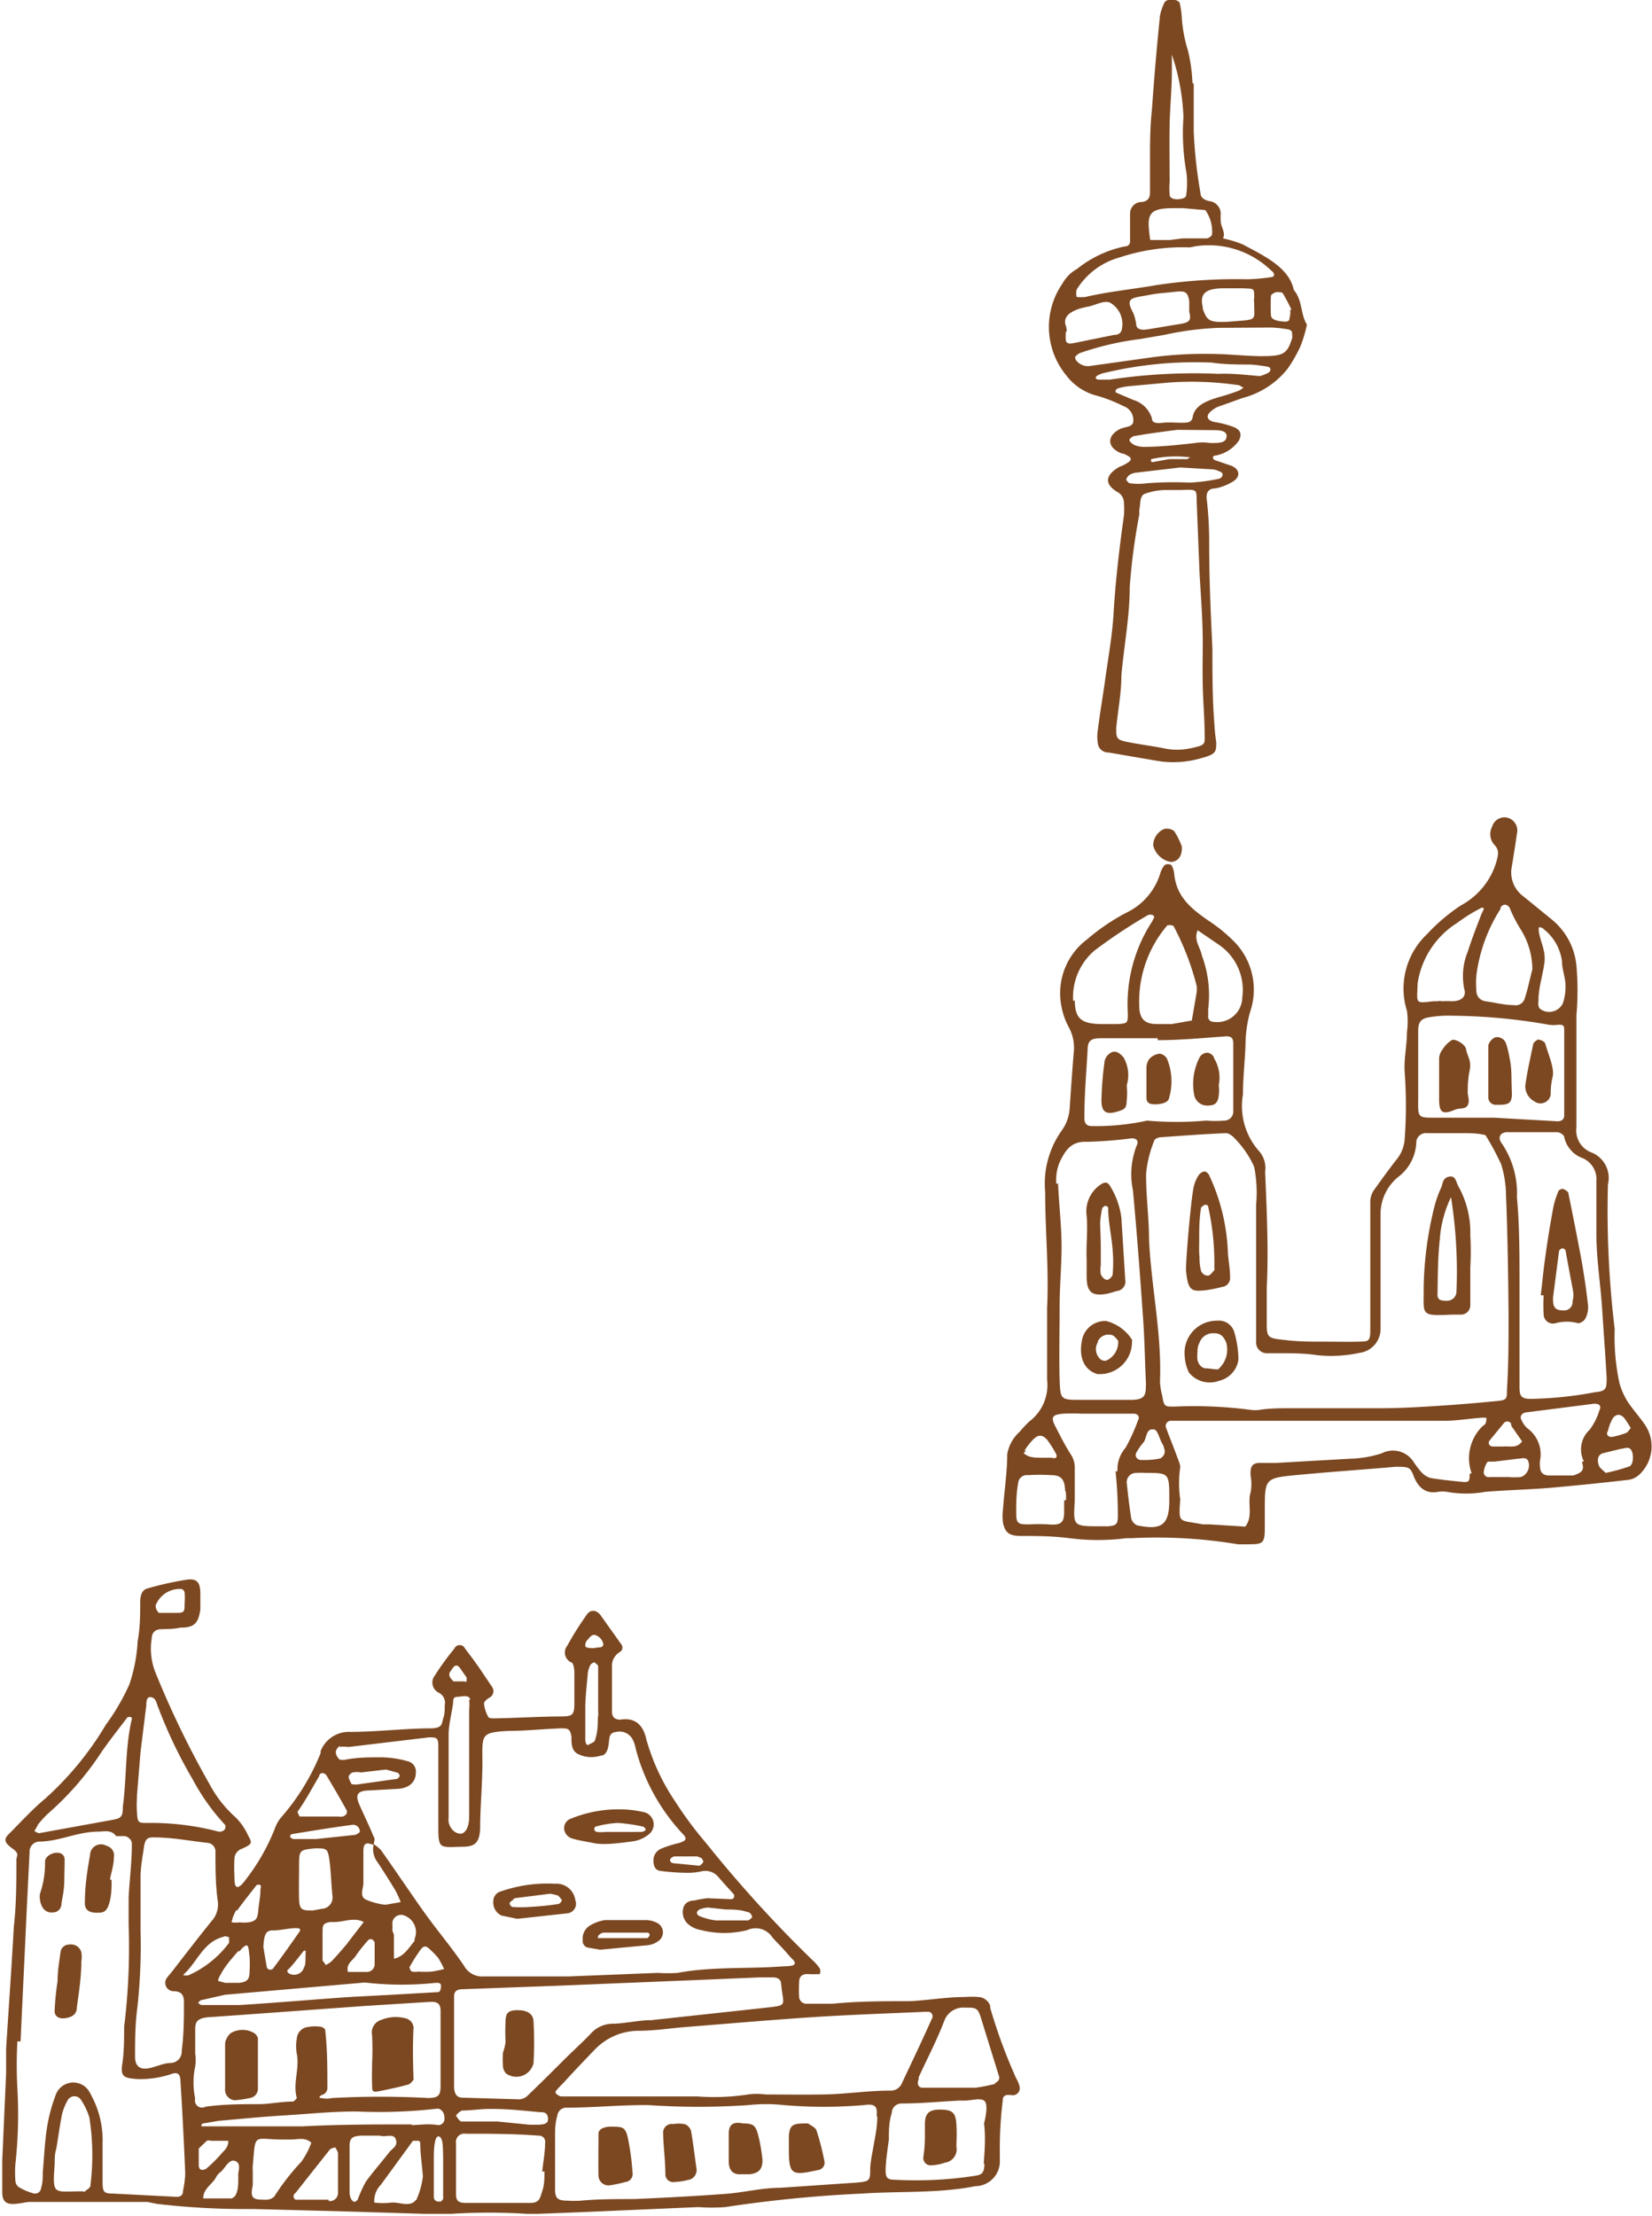 <svg xmlns="http://www.w3.org/2000/svg" viewBox="0 0 51.37 68.88"><defs><style>.cls-1{fill:#7c4821;}</style></defs><g id="圖層_2" data-name="圖層 2"><g id="event"><g id="deco_gm"><path class="cls-1" d="M37.12,2.61c0,.49,0,1,0,1.48A14.52,14.52,0,0,0,37.33,6c0,.12.09.21.27.25a.4.4,0,0,1,.36.38,2.13,2.13,0,0,0,0,.25c0,.17.16.34.07.53a3.47,3.47,0,0,1,.62.19c.7.37,1.44.73,1.58,1.41.28.33.2.74.41,1.08a4.26,4.26,0,0,1-.2.67,4.49,4.49,0,0,1-.4.7,2.63,2.63,0,0,1-1.4.91l-.7.25a.76.76,0,0,0-.28.16c-.15.12-.17.28.12.34a2.83,2.83,0,0,1,.52.13c.28.09.33.24.22.45a1.14,1.14,0,0,1-.72.46c-.11,0-.11.12,0,.15l.5.17c.26.11.29.36,0,.51a1.67,1.67,0,0,1-.5.19c-.24,0-.29.15-.28.3a11.32,11.32,0,0,1,.08,1.43c0,1.09.05,2.17.1,3.25,0,.77,0,1.55.06,2.32a5.9,5.9,0,0,0,.06.59c0,.29,0,.37-.45.49a3.09,3.09,0,0,1-1.32.1l-1.57-.27c-.21,0-.32-.14-.34-.27a1.36,1.36,0,0,1,0-.45c.06-.47.14-.95.21-1.43.1-.74.24-1.48.28-2.22.06-1,.18-2,.32-3a2.58,2.58,0,0,0,0-.39.38.38,0,0,0-.21-.34c-.41-.25-.37-.53.07-.78l.12-.05c.31-.16.31-.23,0-.36-.07,0-.17-.06-.23-.1-.29-.2-.21-.51.14-.67.14-.07.4-.05.4-.24a.46.46,0,0,0-.31-.47,4.88,4.88,0,0,0-.78-.31,1.73,1.73,0,0,1-1-.65,2.37,2.37,0,0,1-.11-2.85,1.14,1.14,0,0,1,.45-.45,3.51,3.51,0,0,1,1.48-.7c.13,0,.18-.09.17-.18,0-.28,0-.56,0-.84a.36.36,0,0,1,.32-.36c.24,0,.3-.15.3-.29,0-.33,0-.66,0-1,0-.53,0-1.05.06-1.58.07-1,.15-1.94.25-2.92a1.58,1.58,0,0,1,.15-.43A.3.3,0,0,1,36.53,0a.22.22,0,0,1,.15.08,2.63,2.63,0,0,1,.07.49,4.39,4.39,0,0,0,.19,1,5.11,5.11,0,0,1,.14,1ZM37.3,17.8h0l-.09-2.26c0-.33,0-.33-.48-.31l-.5,0a1.93,1.93,0,0,0-.66.13c-.14.1-.1.31-.14.47a.83.83,0,0,0,0,.15,19.44,19.44,0,0,0-.3,2.26c0,.93-.18,1.84-.26,2.76,0,.55-.11,1.09-.16,1.63,0,.33,0,.37.44.45s.69.11,1,.17a2,2,0,0,0,.91,0c.39-.09.41-.1.4-.38,0-.53-.05-1.05-.06-1.58s0-.89,0-1.33C37.4,19.25,37.34,18.52,37.3,17.8ZM37,7.69A6.23,6.23,0,0,0,34.82,8a2.28,2.28,0,0,0-1.34,1,.44.44,0,0,0,0,.23,1.2,1.2,0,0,0,.27,0c.73-.17,1.48-.24,2.22-.37a16.75,16.75,0,0,1,2.83-.18,6.51,6.51,0,0,0,.76-.07.08.08,0,0,0,.06-.08.2.2,0,0,0-.09-.12,2.79,2.79,0,0,0-2.33-.76Zm.88,2.5a9.55,9.55,0,0,0-1.68.22l-.76.13a9.1,9.1,0,0,0-1.82.42.36.36,0,0,0-.19.14c0,.14.23.3.43.28l2-.28A12.26,12.26,0,0,1,37.64,11c.51,0,1,.06,1.54.07.72,0,.84-.05,1-.56a.31.31,0,0,0,0-.1c0-.09,0-.16-.17-.18a3.91,3.91,0,0,0-.48-.05Zm-1.53,1.7L35.14,12a2,2,0,0,0-.34.06.17.17,0,0,0-.1.06.08.08,0,0,0,0,.08l.54.23a.87.87,0,0,1,.58.57c0,.16.16.16.35.14s.38,0,.57,0,.32,0,.35-.19c.06-.33.39-.48.79-.6.22-.06.44-.13.65-.21a.61.61,0,0,0,.14-.1c-.06,0-.11-.07-.17-.07A10,10,0,0,0,36.35,11.89Zm.42-4.48h.75c.06,0,.17-.08.17-.13a1.15,1.15,0,0,0-.21-.75l-.69-.06-.28,0c-.63,0-.81.11-.79.55a3.29,3.29,0,0,0,.05.44h.61ZM36.44,1.7c0,.17,0,.34,0,.52,0,.55-.06,1.11-.07,1.67s0,1.18,0,1.77a2.56,2.56,0,0,0,0,.39c0,.11.14.16.3.14s.22-.06.22-.16a2.57,2.57,0,0,0,0-.68,7,7,0,0,1-.09-1.71A6.77,6.77,0,0,0,36.44,1.7Zm-.3,7.41a3.5,3.5,0,0,0-.37.05c-.55.11-.81.06-.53.57a1.43,1.43,0,0,1,.09.34c0,.15.13.2.34.17l.9-.15c.43-.06.48-.11.41-.4,0-.11,0-.23,0-.34-.06-.3-.12-.32-.54-.27Zm-3,1.2s0,.08,0,.13a.28.28,0,0,0,0,.09c0,.14.07.17.27.13l1.23-.25c.18,0,.24-.1.25-.21a.76.76,0,0,0-.32-.76c-.2-.16-.52.07-.79.1l-.2.05c-.3.1-.51.24-.45.5A.56.56,0,0,1,33.17,10.31ZM39,9.43a.61.61,0,0,1,0-.18c0-.31,0-.27-.37-.29l-.56,0c-.59,0-.77.17-.67.58,0,0,0,0,0,.05.13.39.22.44.81.41C39.12,9.92,39,10,39,9.43Zm.17,2.26a1.06,1.06,0,0,0,.26-.1c.11-.06.09-.17,0-.19a4.86,4.86,0,0,0-.55-.07c-.4,0-.8,0-1.2-.06a12.09,12.09,0,0,0-3.29.31.8.8,0,0,0-.26.09.1.1,0,0,0-.06.08.12.12,0,0,0,.08.05l.36,0a17.38,17.38,0,0,1,3.38-.18C38.29,11.6,38.71,11.65,39.18,11.69Zm-2.56,1.67c-.39.05-.86.11-1.32.19-.07,0-.17.09-.17.13s.08.11.15.15a.82.82,0,0,0,.27.06c.54,0,1.08-.06,1.62-.12a1.48,1.48,0,0,1,.47,0c.28,0,.48,0,.51-.18s-.15-.22-.39-.22Zm.09,1.17-1.36.16a.52.52,0,0,0-.2.06.27.27,0,0,0-.12.16s.06.1.11.11a2,2,0,0,0,.54,0A11,11,0,0,1,37,15a5.67,5.67,0,0,0,.91-.12.16.16,0,0,0,.11-.12s0-.09-.11-.11a.53.53,0,0,0-.19-.06Zm3.41-4.9h.05a5.36,5.36,0,0,0-.28-.53s-.16-.05-.25,0-.11.07-.11.11a5.62,5.62,0,0,0,0,.58c0,.14.17.18.34.2s.24,0,.24-.11A.67.67,0,0,0,40.12,9.63Zm-3.75,4.64h0l.56,0,.09-.06s0,0-.05,0a3.47,3.47,0,0,0-1.16.06.08.08,0,0,0,0,.08.14.14,0,0,0,.11,0Z"/><path class="cls-1" d="M1.79,61.57c0-.29.05-.59.09-.88a.27.27,0,0,1,.28-.25.33.33,0,0,1,.37.24.89.89,0,0,1,0,.28c0,.48-.08,1-.14,1.43,0,.22-.15.31-.37.34s-.34-.09-.32-.26a8.65,8.65,0,0,1,.09-.89Z"/><path class="cls-1" d="M3.47,58.43c0,.25,0,.5-.08.75s-.18.28-.42.27-.35-.12-.33-.35c0-.48.08-1,.16-1.44a.34.34,0,0,1,.51-.29.31.31,0,0,1,.23.37c0,.23-.08.45-.12.68Z"/><path class="cls-1" d="M2,58.39c0,.37-.06.58-.09.78a.26.26,0,0,1-.26.27.32.32,0,0,1-.34-.18.69.69,0,0,1-.07-.39,2.89,2.89,0,0,0,.16-1c0-.13.12-.23.27-.27s.34,0,.34.21S2,58.31,2,58.39Z"/><path class="cls-1" d="M31.6,64.6a16.51,16.51,0,0,1-.81-2.2.14.14,0,0,0,0-.06.41.41,0,0,0-.37-.27,2.81,2.81,0,0,0-.41,0c-.57,0-1.14.1-1.71.13-.81,0-1.61,0-2.42.08H25.1a.23.23,0,0,1-.25-.2,3.88,3.88,0,0,1,0-.48c0-.18.11-.26.32-.24a1.42,1.42,0,0,0,.2,0s.11,0,.12,0a.22.22,0,0,0,0-.18,1.43,1.43,0,0,0-.23-.26,39.14,39.14,0,0,1-3.3-3.63A11.73,11.73,0,0,1,21,56a6.68,6.68,0,0,1-.9-1.93c-.09-.42-.32-.7-.81-.62-.16,0-.26-.07-.26-.25,0-.46,0-.92,0-1.38a.5.5,0,0,1,.24-.47.16.16,0,0,0,.05-.24l-.64-.9c-.13-.18-.33-.2-.45,0a9.93,9.93,0,0,0-.59.94.34.34,0,0,0,.12.52c.07,0,.1.2.1.3,0,.33,0,.65,0,1s-.09.37-.37.38c-.71,0-1.43.05-2.14.06-.06,0-.16,0-.18-.07a1.1,1.1,0,0,1-.12-.39c0-.06.1-.15.18-.19s.17-.19.07-.33l-.35-.52c-.15-.22-.32-.45-.49-.67a.18.18,0,0,0-.33,0,8.15,8.15,0,0,0-.61.84.35.35,0,0,0,.12.53.35.35,0,0,1,.19.39c0,.14,0,.28-.05.42s0,.28-.35.3c-.85,0-1.7.11-2.55.11a.94.94,0,0,0-.91.6l0,.06a7,7,0,0,1-1.23,2,1.15,1.15,0,0,0-.2.36,6.36,6.36,0,0,1-.89,1.56c-.07.1-.2.26-.28.24s-.08-.21-.08-.33a5.23,5.23,0,0,1,0-.56.34.34,0,0,1,.24-.3c.32-.15.32-.17.18-.42a1.87,1.87,0,0,0-.39-.56,3.63,3.63,0,0,1-.79-1A29.09,29.09,0,0,1,4.84,52a2,2,0,0,1-.12-1.09c0-.16.11-.26.26-.27s.42,0,.62-.05c.45,0,.57-.14.63-.57,0-.16,0-.32,0-.48,0-.34-.09-.49-.43-.44a10.06,10.06,0,0,0-1.21.27c-.19.05-.22.23-.23.39,0,.42,0,.83-.08,1.25a4.89,4.89,0,0,1-.26,1.35,6.8,6.8,0,0,1-.73,1.25A9.78,9.78,0,0,1,1.41,55.9C1,56.24.65,56.63.28,57c-.17.16-.15.27.1.45s.13.22.13.36c0,.68,0,1.38-.08,2.07C.36,61.15.27,62.42.19,63.68c0,.26,0,.51,0,.76l-.12,2.7c0,.35,0,.69,0,1s.15.38.4.36.32-.06.48-.06l3.63,0,.3.06a23.72,23.72,0,0,0,3,.16l2.7.07,2.62.08c.28,0,.56,0,.83,0a18.41,18.41,0,0,1,2.35,0h.34c1.66-.06,3.32-.14,5-.21a5.7,5.7,0,0,0,.83,0,40.68,40.68,0,0,1,4.26-.42c1.17-.08,2.35,0,3.52-.23a.77.77,0,0,0,.76-.72c0-.12,0-.24,0-.35a12,12,0,0,1,.09-1.58c0-.18.1-.2.27-.18a.22.22,0,0,0,.26-.24A.9.9,0,0,0,31.6,64.6ZM5.65,49.39a.15.15,0,0,1,.09.1,2,2,0,0,1,0,.34c0,.25,0,.3-.23.3H5.19c-.12,0-.21,0-.25,0a.32.32,0,0,1-.1-.23A.8.8,0,0,1,5.65,49.39Zm17.74,10.2s-.08.09-.13.1c-.32,0-.64,0-1,0a1.91,1.91,0,0,1-.52-.14.12.12,0,0,1-.07-.11.18.18,0,0,1,.08-.09.88.88,0,0,1,.27-.06l.55.06v0c.22,0,.45,0,.67.08C23.33,59.43,23.38,59.53,23.39,59.59Zm-1.58-1.84s.07.09.06.12-.09.12-.13.12l-.81-.08s-.06,0-.09-.07.08-.13.13-.14l.71,0ZM18.24,51c.09-.08.16-.25.32-.16a.38.38,0,0,1,.2.25c0,.15-.15.1-.25.13a.56.56,0,0,1-.18,0s-.12,0-.13-.06A.29.29,0,0,1,18.24,51Zm.35,2.34c0,.25,0,.5-.09.75,0,.05-.13.1-.2.14s-.1-.1-.1-.15c0-.35,0-.69,0-1s.05-.73.08-1.1a.84.84,0,0,1,.09-.25s.09-.07.11-.06.12.08.12.12c0,.46,0,.92,0,1.37a1.49,1.49,0,0,1,0,.21Zm-4-.49a1.24,1.24,0,0,1,0,.27c0,1,0,2,0,3,0,.09,0,.18,0,.2,0,.21,0,.35-.06.49a.32.32,0,0,1-.16.18.33.33,0,0,1-.25-.07.47.47,0,0,1-.17-.43c0-.85,0-1.71,0-2.56,0-.34.1-.68.14-1,0-.09,0-.19.13-.19S14.56,52.66,14.62,52.81Zm-.6-.87.07-.11c.07-.1.15-.17.26,0l.19.27s0,.1,0,.12-.08,0-.12,0H14.1C14,52.15,13.93,52.09,14,51.94Zm-3.43,2.32a.81.81,0,0,1,.27,0L13.34,54c.22,0,.29,0,.29.26,0,.81,0,1.62,0,2.42s0,.74.74.72c.4,0,.53-.12.56-.54,0-.74.08-1.48.07-2.22s0-.79.78-.84c.55,0,1.11-.06,1.66-.08.21,0,.29,0,.33.26V54c0,.18,0,.39.17.5a.93.93,0,0,0,.73.07c.19,0,.24-.22.26-.38s0-.34.24-.36a.46.46,0,0,1,.52.27,1.12,1.12,0,0,1,.08.26A6.15,6.15,0,0,0,21.23,57c.15.15.11.22-.14.29a3.27,3.27,0,0,0-.53.17.39.39,0,0,0-.24.38c0,.15.05.29.21.31a6.54,6.54,0,0,0,.89.06,1.92,1.92,0,0,0,.41-.05.53.53,0,0,1,.5.17c.16.19.33.37.5.56,0,0,0,0,0,.06s-.07.08-.1.08L22,59a2.79,2.79,0,0,0-.4.07c-.16,0-.33.07-.36.27a.49.49,0,0,0,.19.49.82.82,0,0,0,.37.16,2.92,2.92,0,0,0,1.44,0,.62.62,0,0,1,.78.23c.15.17.32.33.47.51s.25.23.22.31-.26.07-.4.08c-1.08.08-2.16,0-3.24.2a4.24,4.24,0,0,1-.61,0l-2.76.11c-.55,0-1.1,0-1.65,0l-1,0a.64.64,0,0,1-.62-.33c-.4-.59-.87-1.14-1.28-1.72s-.86-1.25-1.3-1.87a1.06,1.06,0,0,0-.23-.19h0a.66.66,0,0,0,.12.56c.19.29.37.57.55.87a3.17,3.17,0,0,1,.17.37l-.45.08h-.06a2.16,2.16,0,0,1-.58-.16c-.2-.11-.07-.34-.07-.51,0-.34,0-.68,0-1s.16-.23.32-.19v0l0,0c0-.09.06-.18,0-.25-.13-.32-.28-.63-.42-.94s-.16-.49.28-.5l.9-.05a.76.76,0,0,0,.26-.06.46.46,0,0,0,.29-.43.33.33,0,0,0-.26-.37,3.17,3.17,0,0,0-.81-.12c-.37,0-.73,0-1.1.07a.44.44,0,0,1-.2,0,.37.37,0,0,1-.12-.23A.26.26,0,0,1,10.59,54.26Zm.21,6.14c-.15.18-.3.35-.46.52a.78.78,0,0,1-.19.12c0-.06-.09-.11-.09-.16,0-.27,0-.55,0-.82s0-.31.23-.36h.13c.31,0,.62-.16.92,0Zm.7-.15a.11.11,0,0,1,.12,0s.06.06.06.09,0,.33,0,.42,0,.2,0,.27a.24.24,0,0,1-.23.22h-.6c-.07-.25.15-.35.25-.51A4.6,4.6,0,0,1,11.5,60.25ZM10,59.33l-.27.05c-.32,0-.42,0-.43-.35s0-.64,0-1c0-.53,0-.53.5-.58.35,0,.39,0,.44.34s.06.78.1,1.16A.35.35,0,0,1,10,59.33Zm-.59,1.3s.08,0,.09,0,0,.17,0,.25,0,.2-.05.28a.32.32,0,0,1-.49.16s-.06-.08,0-.1C9.12,61.06,9.28,60.84,9.45,60.63Zm1.82,1a.74.74,0,0,1,.21,0,9.92,9.92,0,0,0,2.11,0c.11,0,.18,0,.16.15s-.08.14-.12.14L12.19,62l-1.32.07c-1.14.08-2.29.18-3.43.25-.28,0-.56,0-.73,0l-.45,0a.3.3,0,0,1-.1-.07s.06-.07.09-.08L7,62ZM12.2,60a1.48,1.48,0,0,0,0-.21.27.27,0,0,1,.38-.25.55.55,0,0,1,.31.73.21.21,0,0,1,0,.06c-.18.21-.32.48-.64.55l0-.74S12.2,60,12.2,60Zm1.22,1.28a2.8,2.8,0,0,1-.41,0,.53.53,0,0,1-.19,0c-.05,0-.1-.13-.08-.15a5.69,5.69,0,0,1,.33-.52c.11-.15.18-.14.32,0a2.83,2.83,0,0,1,.24.25,3.65,3.65,0,0,1,.18.34A2.91,2.91,0,0,1,13.42,61.28ZM11,55.46l-.06,0a.67.67,0,0,1-.1-.23c0-.05.07-.12.13-.14a.75.75,0,0,1,.26,0L12,55l.37.1s.06.06.06.09a.16.16,0,0,1-.08.1l-1.21.17A.34.34,0,0,1,11,55.46Zm-1.08-.28c.06-.1.17-.08.23,0,.21.35.42.71.62,1.07.05.09,0,.17-.11.21a.33.33,0,0,1-.13,0H9.32s-.08-.12-.06-.16C9.48,56,9.71,55.57,9.94,55.18ZM9.12,57c.61-.1,1.22-.2,1.83-.28a.21.21,0,0,1,.24.22.42.42,0,0,1-.14.09l-1.22.13-.69,0s-.07,0-.11-.06S9.08,57,9.12,57Zm-.63,3c.23,0,.45-.06.68-.07s.17.08.1.17c-.25.36-.5.71-.76,1.06a.12.12,0,0,1-.21,0c-.05-.27-.09-.53-.11-.64C8.21,60.08,8.29,60,8.49,60Zm-1.13-.6c.2-.28.41-.54.62-.81a.16.16,0,0,1,.12,0,.17.17,0,0,1,0,.12c0,.23-.05.46-.07.68s-.05.32-.3.36a1.22,1.22,0,0,1-.27,0,1.17,1.17,0,0,1-.26,0A1.18,1.18,0,0,1,7.36,59.35Zm.07,1.27c.07-.09.19-.22.25-.2s.06.22.08.34a3.57,3.57,0,0,1,0,.47c0,.24-.07.32-.32.35H7l-.22-.06a.48.48,0,0,1,.07-.18C7,61.1,7.22,60.86,7.43,60.62Zm-.31-.41a.5.5,0,0,1,0,.13A3.17,3.17,0,0,1,5.85,61.4H5.79s0,0-.06,0,0-.05,0-.05c.41-.38.6-1,1.22-1.15C7,60.16,7.06,60.2,7.12,60.21ZM4.37,60c0-.55,0-1.11,0-1.66h0c0-.3.06-.6.1-.89s.1-.35.34-.34c.55,0,1.1.11,1.65.17a.27.27,0,0,1,.24.29c0,.5,0,1,.07,1.51a.76.76,0,0,1-.19.63c-.43.53-.85,1.08-1.27,1.62a1.53,1.53,0,0,0-.13.16.26.26,0,0,0,.21.4c.24,0,.33.11.33.33,0,.51,0,1-.07,1.52a.35.35,0,0,1-.33.38c-.22,0-.44.11-.67.16s-.45,0-.45-.35c0-.5,0-1,.07-1.52A17.6,17.6,0,0,0,4.37,60Zm0-5.55h0L4.55,53c0-.09,0-.27.14-.25s.17.15.2.24A14.66,14.66,0,0,0,6,55.32a6.56,6.56,0,0,0,1,1.4.16.16,0,0,1,0,.12.16.16,0,0,1-.1.08.22.22,0,0,1-.14,0,8.32,8.32,0,0,0-2.17-.26c-.29,0-.31,0-.33-.32s0-.37,0-.55Zm-3.22,2.3a3.59,3.59,0,0,1,.32-.36,9.24,9.24,0,0,0,1.67-1.91c.26-.38.55-.74.82-1.1a.15.15,0,0,1,.13,0,.11.11,0,0,1,0,.09c-.2.88-.15,1.79-.27,2.68,0,.35-.06.37-.41.43l-2.2.4a.45.45,0,0,1-.14-.07S1.17,56.74,1.19,56.71ZM2.81,67.94c0,.06-.11.12-.17.17s0,0-.07,0c-.92,0-.94.15-.87-.85,0-.15,0-.32.05-.47h0c.06-.36.11-.73.18-1.08a1.7,1.7,0,0,1,.18-.44.24.24,0,0,1,.41,0,2,2,0,0,1,.26.55A7.6,7.6,0,0,1,2.81,67.94Zm2.88.16c0,.15-.1.19-.23.18l-1.94-.1c-.3,0-.33-.05-.33-.38l0-1.18a2.92,2.92,0,0,0-.34-1.47,1.62,1.62,0,0,0-.1-.18.58.58,0,0,0-1,.1,5,5,0,0,0-.29,1.07c-.07.45-.09.92-.13,1.38,0,.16,0,.32-.05.48a.19.19,0,0,1-.25.17A1.82,1.82,0,0,1,.62,68a.26.26,0,0,1-.14-.2,3.37,3.37,0,0,1,0-.55,14.08,14.08,0,0,0,.06-2.34,14.24,14.24,0,0,1,0-1.46H.64c.06-1.36.13-2.72.19-4.08l.09-1.8a.31.31,0,0,1,.29-.33c.62,0,1.21-.31,1.84-.31.2,0,.41-.07.56.14,0,0,.18,0,.26,0s.24.1.23.25c0,.55-.07,1.1-.1,1.65,0,.28,0,.56,0,.84A20.22,20.22,0,0,1,3.86,63c0,.39,0,.78-.06,1.17s.08.42.46.45a3,3,0,0,0,1.08-.16c.18-.06.26,0,.27.19q.09,1.45.15,2.91A3.33,3.33,0,0,1,5.69,68.1Zm.38-2.87a2.39,2.39,0,0,1,0-1,1.42,1.42,0,0,0,0-.41c0-.23,0-.46,0-.69s0-.39.39-.43l1-.07,3.86-.28,2.07-.13c.21,0,.3.05.31.26,0,.74,0,1.48,0,2.14v.22c0,.31-.09.36-.37.37a27.84,27.84,0,0,0-3,0,.79.79,0,0,1-.34,0c-.13,0,0-.08,0-.09a.23.23,0,0,0,.19-.25c0-.6,0-1.19-.07-1.79A.26.26,0,0,0,10,63a1.17,1.17,0,0,0-.41,0,.39.39,0,0,0-.36.36,1.32,1.32,0,0,0,0,.48c.09.46-.13.92,0,1.37,0,0-.07.1-.12.11-.34,0-.69.07-1,.08-.57,0-1.15,0-1.72.08A.22.22,0,0,1,6.07,65.23Zm.11,2.08c0-.16,0-.32,0-.53l.25-.24a.19.19,0,0,1,.13,0l.54,0c0,.23-.15.31-.25.44a4.47,4.47,0,0,1-.44.43C6.27,67.48,6.19,67.44,6.18,67.31Zm1.23.32c0,.25,0,.42-.07.57a.23.23,0,0,1-.14.13l-.88,0c0-.31.28-.43.4-.66a.43.43,0,0,1,.14-.16c.15-.13.26-.42.46-.34S7.39,67.52,7.41,67.63Zm.88.74c-.39,0-.53,0-.43-.45,0-.15,0-.31,0-.47h0a.66.66,0,0,1,0-.14c.09-1,0-.83.84-.81l.34,0c.22,0,.45-.08.64.1a2.37,2.37,0,0,1-.31.59,7.28,7.28,0,0,0-.84,1.08A.36.36,0,0,1,8.29,68.37Zm1.93,0c-.23,0-.46,0-.69,0v0l-.34,0a.12.12,0,0,1,0-.21l1.06-1.34a.26.26,0,0,1,.18-.07s.07.11.08.17c0,.41,0,.82,0,1.24A.25.25,0,0,1,10.22,68.41Zm.89,0a.13.13,0,0,1-.09.07.18.18,0,0,1-.1-.09.46.46,0,0,1-.05-.2c0-.48,0-1,0-1.44,0-.25.08-.31.34-.33h.61c.17.06.42-.09.49.12s-.12.28-.21.4c-.24.31-.5.6-.73.92A4.58,4.58,0,0,0,11.11,68.4Zm1.83,0c-.18.25-.51.07-.77.09a2.32,2.32,0,0,1-.53,0,.71.71,0,0,1,.2-.55l1-1.37s.12,0,.17,0,.06.07.06.11c0,.34.06.67.08,1A2.54,2.54,0,0,1,12.94,68.39Zm-.14-2.34c-1.13,0-2.25,0-3.38.06-.71,0-1.42,0-2.13,0-.28,0-.55,0-.84,0l-.19,0,0,0s0-.09.06-.09l.47-.08c.69-.06,1.38-.13,2.06-.17s1.52-.13,2.28-.12a15.7,15.7,0,0,0,2.47-.09c.12,0,.23.13.22.3a.19.19,0,0,1-.21.21C13.31,66,13.05,66.05,12.8,66.05Zm.88,2.39a.14.14,0,0,1-.19-.13c0-.37,0-.73,0-1.1h0s0-.09,0-.13c0-.54.08-.72.19-.64s.09.42.1.64c0,.4,0,.82,0,1.23C13.8,68.35,13.73,68.42,13.68,68.44Zm.44-3.61c0-.78,0-1.57,0-2.35h0c0-.14,0-.27,0-.41s.07-.21.22-.22l3-.11,2.42-.1,2.21-.09,1.66-.07h.41c.13,0,.24.06.25.19.06.72.25.67-.54.76l-3.5.38c-.39,0-.78.1-1.17.11a.93.93,0,0,0-.73.33c-.27.28-.56.54-.84.82s-.74.74-1.13,1.11a.39.39,0,0,1-.24.09l-1.73-.05C14.25,65.2,14.12,65.15,14.12,64.83Zm.22.79c.32,0,.64-.06,1-.05.49,0,1,.06,1.45.1.11,0,.23,0,.25.18s-.11.2-.3.21h-.27l-1-.1v0l-1,0c-.05,0-.11,0-.14,0a.55.55,0,0,1-.15-.19S14.29,65.62,14.34,65.62Zm2.59,1.89c0,.21,0,.42-.07.62s-.07.36-.37.36h-2c-.23,0-.31-.06-.31-.27,0-.53,0-1.06,0-1.58a.26.26,0,0,1,.3-.3c.76,0,1.51,0,2.27.06a.19.19,0,0,1,.2.23c0,.29-.06.59-.09.89ZM17.28,65a2.73,2.73,0,0,1,.23-.25c.33-.36.66-.71,1-1.06a1.89,1.89,0,0,1,1.35-.57c.46,0,.92-.07,1.38-.11,1.38-.11,2.75-.23,4.13-.32,1.12-.07,2.25-.11,3.41-.16h.1a.14.14,0,0,1,.1.21c-.3.67-.62,1.34-.93,2a.38.38,0,0,1-.38.24c-.68,0-1.38.11-2.07.12s-1.19,0-1.79,0a2,2,0,0,0-.55,0,7,7,0,0,1-1.58.06c-.69,0-1.38,0-2.07,0l-1.17,0-1,0a.34.34,0,0,1-.16-.1A.18.18,0,0,1,17.28,65Zm10,.79c0,.37-.09.73-.15,1.1a4.11,4.11,0,0,0-.07.47c0,.43,0,.44-.44.48L24.26,68c-.57,0-1.14.15-1.71.19-.95.07-1.89.12-2.83.16-.55,0-1.11,0-1.66.05a2.84,2.84,0,0,1-.41,0c-.31,0-.39-.07-.39-.36l0-1.59h0c0-.23,0-.46.07-.69a.28.28,0,0,1,.28-.25c.86,0,1.71-.09,2.56-.08a22.9,22.9,0,0,0,3.1,0,5.15,5.15,0,0,1,1.11,0,14.66,14.66,0,0,0,2.48,0C27.21,65.38,27.29,65.46,27.26,65.77Zm3.33,1.47c0,.29-.09.34-.31.37a12,12,0,0,1-2.47.12c-.25,0-.3-.07-.29-.35s.06-.6.1-.9h0c0-.27,0-.55.09-.82a.3.3,0,0,1,.31-.3c.6,0,1.2-.06,1.79-.09H30c.2,0,.47-.09.6,0s.06.47,0,.71C30.65,66.42,30.62,66.83,30.59,67.24Zm.34-2.49a6,6,0,0,1-.61.12l-1.47,0-.18,0c-.13,0-.18-.11-.13-.25s0,0,0-.06c.27-.59.57-1.16.8-1.76A.63.63,0,0,1,30,62.4c.35,0,.4,0,.5.31l.57,1.84C31.09,64.66,31,64.72,30.93,64.75Z"/><path class="cls-1" d="M20,56.32a3.19,3.19,0,0,0-.61-.08,3.9,3.9,0,0,0-1.62.28.32.32,0,0,0-.23.3.35.35,0,0,0,.24.32c.19.06.4.09.7.15s.78,0,1.21-.06a1,1,0,0,0,.49-.22A.39.39,0,0,0,20,56.32Zm0,.62-1.18,0a1.14,1.14,0,0,1-.25,0,.1.1,0,0,1-.09-.08s0-.09.06-.09a3.12,3.12,0,0,1,.67-.11,5.27,5.27,0,0,1,.81.12s.06.07.06.09S20,56.94,19.93,56.94Z"/><path class="cls-1" d="M17.89,59.06a.59.59,0,0,0-.63-.51,4.39,4.39,0,0,0-1.69.24.31.31,0,0,0-.23.31.44.44,0,0,0,.26.44l.48.1,1.56-.17A.3.3,0,0,0,17.89,59.06Zm-.53.12a8.65,8.65,0,0,1-.89.09,3.37,3.37,0,0,1-.55,0s-.07-.06-.07-.09,0-.07.07-.1L16,59l1.11-.14a2.25,2.25,0,0,1,.25.06l.11.13A.16.16,0,0,1,17.36,59.18Z"/><path class="cls-1" d="M20.44,59.77a.78.78,0,0,0-.33-.09c-.43,0-.86,0-1.3,0a1.28,1.28,0,0,0-.45.16.47.47,0,0,0-.24.46.21.21,0,0,0,.19.24l.35.06,1.49-.14a.69.69,0,0,0,.31-.12A.33.33,0,0,0,20.44,59.77Zm-.31.47-.13,0H18.73l-.09,0s-.05,0-.05,0,0-.09.05-.11a.27.27,0,0,1,.12-.06c.45,0,.91,0,1.36,0,0,0,.09,0,.08.08A.17.17,0,0,1,20.13,60.24Z"/><path class="cls-1" d="M18.61,66.32c0-.13.14-.23.45-.22s.4,0,.48.43.1.63.13,1a.25.25,0,0,1-.22.29,3.94,3.94,0,0,1-.47.1.31.31,0,0,1-.37-.3C18.6,67.2,18.61,66.84,18.61,66.32Z"/><path class="cls-1" d="M21.66,67.42a.31.31,0,0,1-.28.34,1.93,1.93,0,0,1-.41.06.24.24,0,0,1-.28-.23c0-.43-.06-.86-.07-1.29a.27.27,0,0,1,.32-.28.91.91,0,0,1,.33,0c.09,0,.21.14.22.22C21.56,66.65,21.6,67,21.66,67.42Z"/><path class="cls-1" d="M23.11,66c.36,0,.4.09.49.46a5.35,5.35,0,0,1,.11.68c0,.29-.12.41-.41.44H23c-.24,0-.34-.16-.34-.41s0-.55,0-.83S22.76,65.93,23.11,66Z"/><path class="cls-1" d="M25.13,66c.07.06.23.12.26.22a7.47,7.47,0,0,1,.24.93.23.23,0,0,1-.2.3c-.82.18-.9.15-.9-.67,0-.11,0-.23,0-.34C24.54,66,24.69,66,25.13,66Z"/><path class="cls-1" d="M15.72,63.48a6.38,6.38,0,0,1,0-.64c0-.29.1-.36.38-.36s.48.1.49.35a11.28,11.28,0,0,1,0,1.3.55.55,0,0,1-.85.32.35.35,0,0,1-.1-.24,2.84,2.84,0,0,1,0-.41C15.69,63.67,15.71,63.53,15.72,63.48Z"/><path class="cls-1" d="M12.86,64.64s-.09.13-.16.15c-.29.08-.58.14-.87.2s-.25,0-.26-.23,0-.41,0-.62a8.64,8.64,0,0,0,0-.88.41.41,0,0,1,.29-.48,1.18,1.18,0,0,1,.74-.05.32.32,0,0,1,.26.29C12.83,63.55,12.84,64.07,12.86,64.64Z"/><path class="cls-1" d="M7,63.51c0-.06.07-.24.18-.32a.71.71,0,0,1,.72,0,.28.28,0,0,1,.12.16c0,.52,0,1,0,1.57a.29.29,0,0,1-.25.29,3.54,3.54,0,0,1-.47.07A.33.33,0,0,1,7,64.91C7,64.48,7,64,7,63.51Z"/><path class="cls-1" d="M28.76,66.44c0-.23,0-.32,0-.41,0-.37.15-.47.52-.46s.44.13.46.47,0,.46,0,.68a.42.42,0,0,1-.36.5,1.35,1.35,0,0,1-.4.08.23.23,0,0,1-.27-.24C28.75,66.81,28.76,66.56,28.76,66.44Z"/><path class="cls-1" d="M36.4,26.79c.2,0,.37-.15.35-.48a2.35,2.35,0,0,0-.24-.48.37.37,0,0,0-.32-.06.56.56,0,0,0-.33.51A.69.69,0,0,0,36.4,26.79Z"/><path class="cls-1" d="M51.12,44.24c-.17-.24-.37-.46-.53-.71a2.3,2.3,0,0,1-.23-.53,6.82,6.82,0,0,1-.15-1.69,30.76,30.76,0,0,1-.21-4.5.85.85,0,0,0-.54-1,.73.73,0,0,1-.44-.77c0-1.16,0-2.32,0-3.48a8.92,8.92,0,0,0,0-1.55,2.11,2.11,0,0,0-.79-1.45l-.86-.7A.92.92,0,0,1,47,27c.06-.37.12-.73.17-1.09a.41.41,0,0,0-.32-.5.4.4,0,0,0-.45.28.5.5,0,0,0,.06.56c.18.17.12.35.07.54a2.27,2.27,0,0,1-1.1,1.35,5.68,5.68,0,0,0-1.06.9,2.32,2.32,0,0,0-.62,2.38,2.42,2.42,0,0,1,0,.66c0,.42-.1.84-.07,1.25a14.17,14.17,0,0,1,0,2.06,1.11,1.11,0,0,1-.27.67c-.24.31-.47.63-.7.95a.67.67,0,0,0-.1.34c0,1,0,1.93,0,2.89,0,.37,0,.74,0,1.11s-.08.34-.36.35-.74,0-1.11,0v0c-.39,0-.79,0-1.18-.05-.57-.06-.57-.07-.57-.61,0-.32,0-.65,0-1,.06-1.2,0-2.41-.05-3.62a.8.8,0,0,0-.17-.62,2.11,2.11,0,0,1-.52-1.78c0-.52.06-1,.08-1.56a3.9,3.9,0,0,1,.14-1,2.13,2.13,0,0,0-.55-2.25,4.81,4.81,0,0,0-.75-.6c-.53-.37-1-.74-1.06-1.48a.58.58,0,0,0-.07-.21c0-.07-.21-.09-.25,0a.69.69,0,0,0-.1.19,2,2,0,0,1-1.07,1.26,6.57,6.57,0,0,0-1.22.83,2.09,2.09,0,0,0-.79,2.1,2.18,2.18,0,0,0,.22.62,1.33,1.33,0,0,1,.16.78c-.05.59-.09,1.19-.13,1.78a1.33,1.33,0,0,1-.26.68,2.84,2.84,0,0,0-.5,1.88c0,1.21.12,2.41.06,3.62,0,.74,0,1.48,0,2.22a1.42,1.42,0,0,1-.55,1.3,3.06,3.06,0,0,0-.3.32,1.2,1.2,0,0,0-.39.7c0,.57-.09,1.13-.13,1.7a1.64,1.64,0,0,0,0,.44c.07.3.19.39.52.4.52,0,1,0,1.55.07a6.91,6.91,0,0,0,1.76,0h.15A15.35,15.35,0,0,1,38.5,48h.22c.56,0,.61,0,.61-.54,0-.18,0-.35,0-.52,0-1,0-1,1.06-1.1s2-.16,3-.25c.41,0,.46,0,.57.29s.33.57.75.49a1,1,0,0,1,.29,0,3.34,3.34,0,0,0,1.18,0c.69-.06,1.38-.07,2.07-.13s1.57-.15,2.35-.24a.62.62,0,0,0,.39-.18A1.2,1.2,0,0,0,51.12,44.24ZM50,44.48a1.38,1.38,0,0,1,.12-.34c.09-.19.26-.22.39-.06a2.79,2.79,0,0,1,.2.31c-.06.06-.09.13-.15.15a2.58,2.58,0,0,1-.42.12C50,44.68,49.93,44.57,50,44.48ZM49.22,36a.71.71,0,0,1,.42.71c0,.55,0,1.09,0,1.63,0,.78.13,1.57.18,2.35s.1,1.42.14,2.13c0,.32,0,.42-.35.45a11.87,11.87,0,0,1-2,.21c-.29,0-.36-.07-.36-.36,0-1.08,0-2.17,0-3.3,0-.84,0-1.72-.08-2.61a2.76,2.76,0,0,0-.47-1.67c-.14-.18-.05-.35.17-.35.52,0,1,0,1.55,0,.08,0,.21.08.22.15A.9.9,0,0,0,49.22,36Zm-1.89,8.8c-.16.23-.39.14-.57.16l-.33,0c-.12,0-.18-.11-.1-.2l.42-.51a.14.14,0,0,1,.24,0l0,.06Zm-.87-10.06v0H44.61c-.51,0-.52,0-.51-.56,0-.72,0-1.43,0-2.15,0-.26.09-.37.33-.41a3.59,3.59,0,0,1,.73-.05,18,18,0,0,1,3,.28.94.94,0,0,0,.29,0c.12,0,.19,0,.19.14,0,.89,0,1.78,0,2.67,0,.15-.1.2-.24.19Zm1.38-3.66c0-.36.12-.72.18-1.12s-.11-.65-.17-1a1,1,0,0,1,0-.14s.11,0,.14.05a1.52,1.52,0,0,1,.58,1c0,.25.1.49.11.73a1.63,1.63,0,0,1-.08.58.47.47,0,0,1-.73.16A.32.32,0,0,1,47.84,31.12Zm-1.18-2.87c.07-.12.2-.12.28,0a4.4,4.4,0,0,0,.33.65,2.36,2.36,0,0,1,.38,1.27c-.08.3-.14.61-.24.91a.29.29,0,0,1-.34.2c-.29,0-.59-.08-.88-.12a.32.32,0,0,1-.28-.3,2.9,2.9,0,0,1,0-.51A5,5,0,0,1,46.66,28.25Zm-2.58,2.37a2.69,2.69,0,0,1,1.24-1.9,5.09,5.09,0,0,1,.74-.46.09.09,0,0,1,.07,0,.11.11,0,0,1,0,.06,1.76,1.76,0,0,0-.09.2c-.14.36-.28.73-.4,1.1a2,2,0,0,0-.11,1.15c.08.25-.09.39-.38.39a2.85,2.85,0,0,0-.29,0,.56.56,0,0,0-.17,0l-.12,0C44,31.19,44.06,31.19,44.08,30.62ZM39,36.27a4.13,4.13,0,0,1,.06,1.17v1.63h0v2.3c0,.12,0,.24,0,.37a.33.33,0,0,0,.34.32h.37c.39,0,.79,0,1.18.06a4.16,4.16,0,0,0,1.32-.07.75.75,0,0,0,.66-.75c0-.47,0-.94,0-1.4,0-.74,0-1.48,0-2.22a1.49,1.49,0,0,1,.55-1.1,1.41,1.41,0,0,0,.56-1.06.3.3,0,0,1,.34-.3c.32,0,.64,0,1,0s.54,0,.81.06a8,8,0,0,1,.49.91,3.36,3.36,0,0,1,.15.94c.05,1.26.07,2.52.08,3.77,0,.76,0,1.52-.05,2.29,0,.3,0,.33-.35.36-.61.06-1.22.11-1.84.15s-1.18.07-1.77.07c-.91,0-1.82,0-2.73,0-.34,0-.68,0-1,.05a1,1,0,0,1-.29,0,13.36,13.36,0,0,0-2.36-.1c-.31,0-.32,0-.38-.34a2.14,2.14,0,0,1-.07-.43c.06-1.49-.27-2.94-.34-4.42,0-.69-.1-1.38-.09-2.07a3.6,3.6,0,0,1,.25-1c0-.05.11-.1.17-.11.69-.05,1.37-.1,2.06-.13.1,0,.22.1.29.18A3,3,0,0,1,39,36.27ZM35.5,45.38c-.15,0-.23-.13-.16-.24a2,2,0,0,1,.21-.3c.12-.13.07-.45.33-.41.11,0,.17.27.25.42a.61.61,0,0,1,.09.28.27.27,0,0,1-.14.2,2.27,2.27,0,0,1-.5.05ZM33.94,35c-.15,0-.21-.08-.22-.22v-.07c0-.69.06-1.38.1-2.07,0-.3.11-.37.42-.37H36v.06c.72,0,1.43-.07,2.14-.12.18,0,.21.1.21.22,0,.32,0,.64,0,1s0,.73,0,1.1a.28.28,0,0,1-.27.3,3.77,3.77,0,0,1-.58,0,10.17,10.17,0,0,1-1.83,0A7.35,7.35,0,0,1,33.94,35Zm3.31-6.08.66.45A1.7,1.7,0,0,1,38.63,31a.78.78,0,0,1-.9.76.16.16,0,0,1-.16-.19c0-.12,0-.24,0-.21a3.53,3.53,0,0,0-.2-1.67C37.33,29.45,37.1,29.21,37.25,28.9Zm-1-.14a.29.29,0,0,1,.24,0,8.24,8.24,0,0,1,.72,1.86.75.75,0,0,1,0,.21l-.15.87-.63.11h-.45c-.36,0-.52-.14-.55-.47A3.64,3.64,0,0,1,36.3,28.76Zm-2.88,2.33a1.9,1.9,0,0,1,.67-1.57,16.45,16.45,0,0,1,1.66-1.1.23.23,0,0,1,.14,0c.11.06,0,.13,0,.18a4.7,4.7,0,0,0-.77,2.87c0,.31,0,.32-.32.34H34.2C33.61,31.81,33.43,31.65,33.42,31.09Zm-.52,5.69a1.38,1.38,0,0,1,.12-.72c.17-.34.35-.61.82-.59a13.2,13.2,0,0,0,1.4-.11c.16,0,.23.09.15.24A2.45,2.45,0,0,0,35.23,37c.12,1.3.22,2.61.31,3.91.05.67.06,1.33.09,2a1.62,1.62,0,0,1,0,.22c0,.29-.11.37-.43.38H34.6c-.35,0-.7,0-1,0-.61,0-.63,0-.65-.63s0-1.52,0-2.29h0c0-.61.06-1.23.06-1.85S32.93,37.44,32.9,36.78Zm-1,8.3a2.18,2.18,0,0,1,.26-.34c.18-.19.31-.17.46,0a3.87,3.87,0,0,1,.27.43.13.13,0,0,1,0,.12.21.21,0,0,1-.13,0l-.19,0c-.31,0-.46,0-.6-.08S31.85,45.17,31.91,45.08Zm1.24,1.54c0,.08,0,.23,0,.37,0,.34-.13.4-.49.37a5.67,5.67,0,0,0-.58,0c-.33,0-.42,0-.42-.33s0-.63.06-.95a.27.27,0,0,1,.3-.25,5.93,5.93,0,0,1,.73,0c.32,0,.42.15.43.48C33.15,46.36,33.15,46.46,33.15,46.62Zm1.6-.9a12.94,12.94,0,0,1,.07,1.39c0,.25-.06.29-.31.31h-.22c-.86,0-.86,0-.81-.78,0-.31,0-.63,0-1a.75.75,0,0,0-.14-.48c-.17-.27-.31-.55-.46-.84s-.11-.37.24-.4a5.62,5.62,0,0,1,.58,0h1.62c.12,0,.19.1.13.2A6,6,0,0,1,35,45,1,1,0,0,0,34.75,45.72Zm1.67.75v.14c0,.77-.24.94-1,.78a.33.33,0,0,1-.18-.2c-.06-.36-.1-.72-.14-1.09a.29.29,0,0,1,.29-.34,2.83,2.83,0,0,1,.29,0c.7,0,.74,0,.74.72Zm9.34-.68c0,.2,0,.27-.21.25s-.64-.06-1-.12a.64.64,0,0,1-.29-.18,3.4,3.4,0,0,1-.23-.3.76.76,0,0,0-1-.29,3.46,3.46,0,0,1-1,.17l-2.28.13-.52,0c-.25,0-.3.14-.28.41a1.39,1.39,0,0,1,0,.5c-.11.35.09.75-.17,1.07l-1.1-.07-.22,0c-.76-.15-.75,0-.7-.78a3.49,3.49,0,0,1,0-1c0-.09-.06-.22-.1-.33-.11-.3-.23-.59-.34-.89a.16.16,0,0,1,.14-.22c.29,0,.59,0,.88,0l3.78,0v0c1.28,0,2.56,0,3.85,0,.37,0,.73-.06,1.1-.09a.76.76,0,0,1,.21,0c0,.08,0,.2-.1.24A1.39,1.39,0,0,0,45.76,45.79Zm1.58.1a2.35,2.35,0,0,1-.37,0h-.23l-.36,0a.15.15,0,0,1-.18-.17.69.69,0,0,1,.12-.31s.13,0,.21,0l.72-.09c.13,0,.26-.07.33.07A.39.39,0,0,1,47.34,45.89Zm1.91-.47c.09.26,0,.33-.27.42l-.22,0h-.52c-.17,0-.28-.07-.29-.25a.81.81,0,0,1,0-.22,1,1,0,0,0-.4-1,.7.7,0,0,1-.17-.24c-.08-.12,0-.23.13-.25l2.12-.27c.18,0,.23.07.16.22a1.93,1.93,0,0,1-.3.59A.83.83,0,0,0,49.25,45.42Zm1.41.16a5.4,5.4,0,0,1-.67.18c-.08-.08-.19-.15-.22-.25s-.06-.3.13-.36l.57-.14c.11,0,.24-.09.32.05S50.79,45.54,50.66,45.58Z"/><path class="cls-1" d="M45.15,40.86c.1,0,.2,0,.3,0a.29.29,0,0,0,.27-.29c0-.4,0-.79,0-1.18h0a8.85,8.85,0,0,0,0-1,2.94,2.94,0,0,0-.35-1.48c-.09-.13-.09-.38-.3-.34s-.2.2-.25.33a3.52,3.52,0,0,0-.22.62A11,11,0,0,0,44.27,40C44.28,40.87,44.13,40.91,45.15,40.86Zm-.38-2.33a3.61,3.61,0,0,1,.35-1.32,14.71,14.71,0,0,1,.17,2.93.29.29,0,0,1-.28.29c-.17,0-.32,0-.31-.21C44.71,39.66,44.71,39.09,44.77,38.53Z"/><path class="cls-1" d="M37.51,40.1A4.18,4.18,0,0,0,38,40a.28.28,0,0,0,.25-.31c0-.27-.06-.54-.07-.81a6.16,6.16,0,0,0-.58-2.35.2.2,0,0,0-.15-.12.31.31,0,0,0-.18.12,1.16,1.16,0,0,0-.16.4c-.1.58-.24,2.29-.23,2.56C36.94,40.14,37.06,40.15,37.51,40.1Zm-.22-1.62c0-.26,0-.61.06-.95,0,0,.07-.07.11-.08s.1,0,.11.06a8,8,0,0,1,.19,1.9.17.17,0,0,1,0,.07c-.06.06-.13.17-.2.17a.24.24,0,0,1-.21-.14,1.54,1.54,0,0,1-.05-.43C37.28,38.9,37.29,38.73,37.29,38.48Z"/><path class="cls-1" d="M37.84,41.05a1,1,0,0,0-1,1.11,1.31,1.31,0,0,0,.13.5.83.83,0,0,0,.93.26.79.79,0,0,0,.61-.66,3.2,3.2,0,0,0-.13-.86A.5.5,0,0,0,37.84,41.05Zm.07,1.48c0,.07-.27,0-.41,0s-.28-.15-.27-.37,0-.29.07-.43a.45.45,0,0,1,.46-.29c.18,0,.29.09.37.29A.8.8,0,0,1,37.91,42.53Z"/><path class="cls-1" d="M48.47,37a3,3,0,0,0-.16.48c-.1.54-.19,1.07-.26,1.61-.06.39-.09.78-.14,1.17H48a5.8,5.8,0,0,0,0,.59.29.29,0,0,0,.36.28,1.34,1.34,0,0,1,.72,0,.32.32,0,0,0,.22-.15.75.75,0,0,0,.08-.41c-.05-.47-.12-.93-.2-1.39-.13-.7-.27-1.4-.41-2.09,0-.05-.09-.1-.15-.13S48.48,37,48.47,37Zm.21,1.86c.08.44.16.87.22,1.18s0,.33,0,.43a.26.26,0,0,1-.29.26c-.19,0-.29-.06-.31-.23a.89.89,0,0,1,0-.23l.18-1.39a.16.16,0,0,1,.1-.08A.13.13,0,0,1,48.68,38.86Z"/><path class="cls-1" d="M33.79,39.16c0,.17,0,.34,0,.51,0,.5.17.63.64.54a2.29,2.29,0,0,0,.28-.08.3.3,0,0,0,.28-.36l-.12-1.92a2.45,2.45,0,0,0-.36-1c-.07-.11-.14-.11-.24-.06a1,1,0,0,0-.48,1C33.83,38.24,33.77,38.7,33.79,39.16ZM34.21,38a3,3,0,0,1,.06-.43.15.15,0,0,1,.1-.09s.08,0,.09.07c0,.44.11.88.14,1.32a4.45,4.45,0,0,1,0,.73c0,.07-.11.18-.18.18s-.16-.1-.19-.17a.94.94,0,0,1,0-.29c0-.22,0-.44,0-.51C34.23,38.43,34.21,38.21,34.21,38Z"/><path class="cls-1" d="M34.13,42.71l.07,0a1,1,0,0,0,1-1,.14.14,0,0,0,0-.07,1.34,1.34,0,0,0-.8-.58.73.73,0,0,0-.75.57C33.53,42.18,33.71,42.59,34.13,42.71Zm0-1a.36.36,0,0,1,.41-.22c.1,0,.18.13.23.18a.63.63,0,0,1-.37.62.22.22,0,0,1-.19-.05A.42.42,0,0,1,34.15,41.7Z"/><path class="cls-1" d="M45.59,32.63c0-.16-.34-.36-.45-.3a.93.93,0,0,0-.29.3.47.47,0,0,0-.1.27c0,.42,0,.84,0,1.25s.08.52.5.34c.13-.06.32,0,.39-.14s0-.27,0-.41,0-.39.06-.67S45.65,32.87,45.59,32.63Z"/><path class="cls-1" d="M47,33.53c0-.11,0-.38-.06-.65a2.86,2.86,0,0,0-.1-.42.3.3,0,0,0-.34-.22.39.39,0,0,0-.22.25c0,.54,0,1.08,0,1.62a.23.23,0,0,0,.24.23c.36,0,.52,0,.49-.43Z"/><path class="cls-1" d="M47.82,32.31s-.13.08-.14.13c-.09.43-.19.86-.25,1.3a.53.53,0,0,0,.28.49.32.32,0,0,0,.51-.21c0-.14,0-.29.06-.55s-.12-.66-.22-1C48.05,32.37,47.91,32.32,47.82,32.31Z"/><path class="cls-1" d="M34.94,32.87c-.1-.12-.23-.23-.38-.16a.41.41,0,0,0-.21.26,10.53,10.53,0,0,0-.1,1.24c0,.34.14.44.46.35s.31-.13.33-.4,0-.3,0-.44A1.1,1.1,0,0,0,34.94,32.87Z"/><path class="cls-1" d="M36.35,34.14a1.85,1.85,0,0,0-.06-1.23.31.31,0,0,0-.23-.16.53.53,0,0,0-.31.15.46.46,0,0,0-.1.27c0,.17,0,.34,0,.52h0v.37c0,.13,0,.24.19.26S36.32,34.29,36.35,34.14Z"/><path class="cls-1" d="M37.59,34.36c.2,0,.29-.1.31-.33s0-.19,0-.32a1.14,1.14,0,0,0-.15-.82c0-.08-.13-.17-.21-.17a.29.29,0,0,0-.23.13,1.81,1.81,0,0,0-.17,1.21A.41.41,0,0,0,37.59,34.36Z"/></g></g></g></svg>
